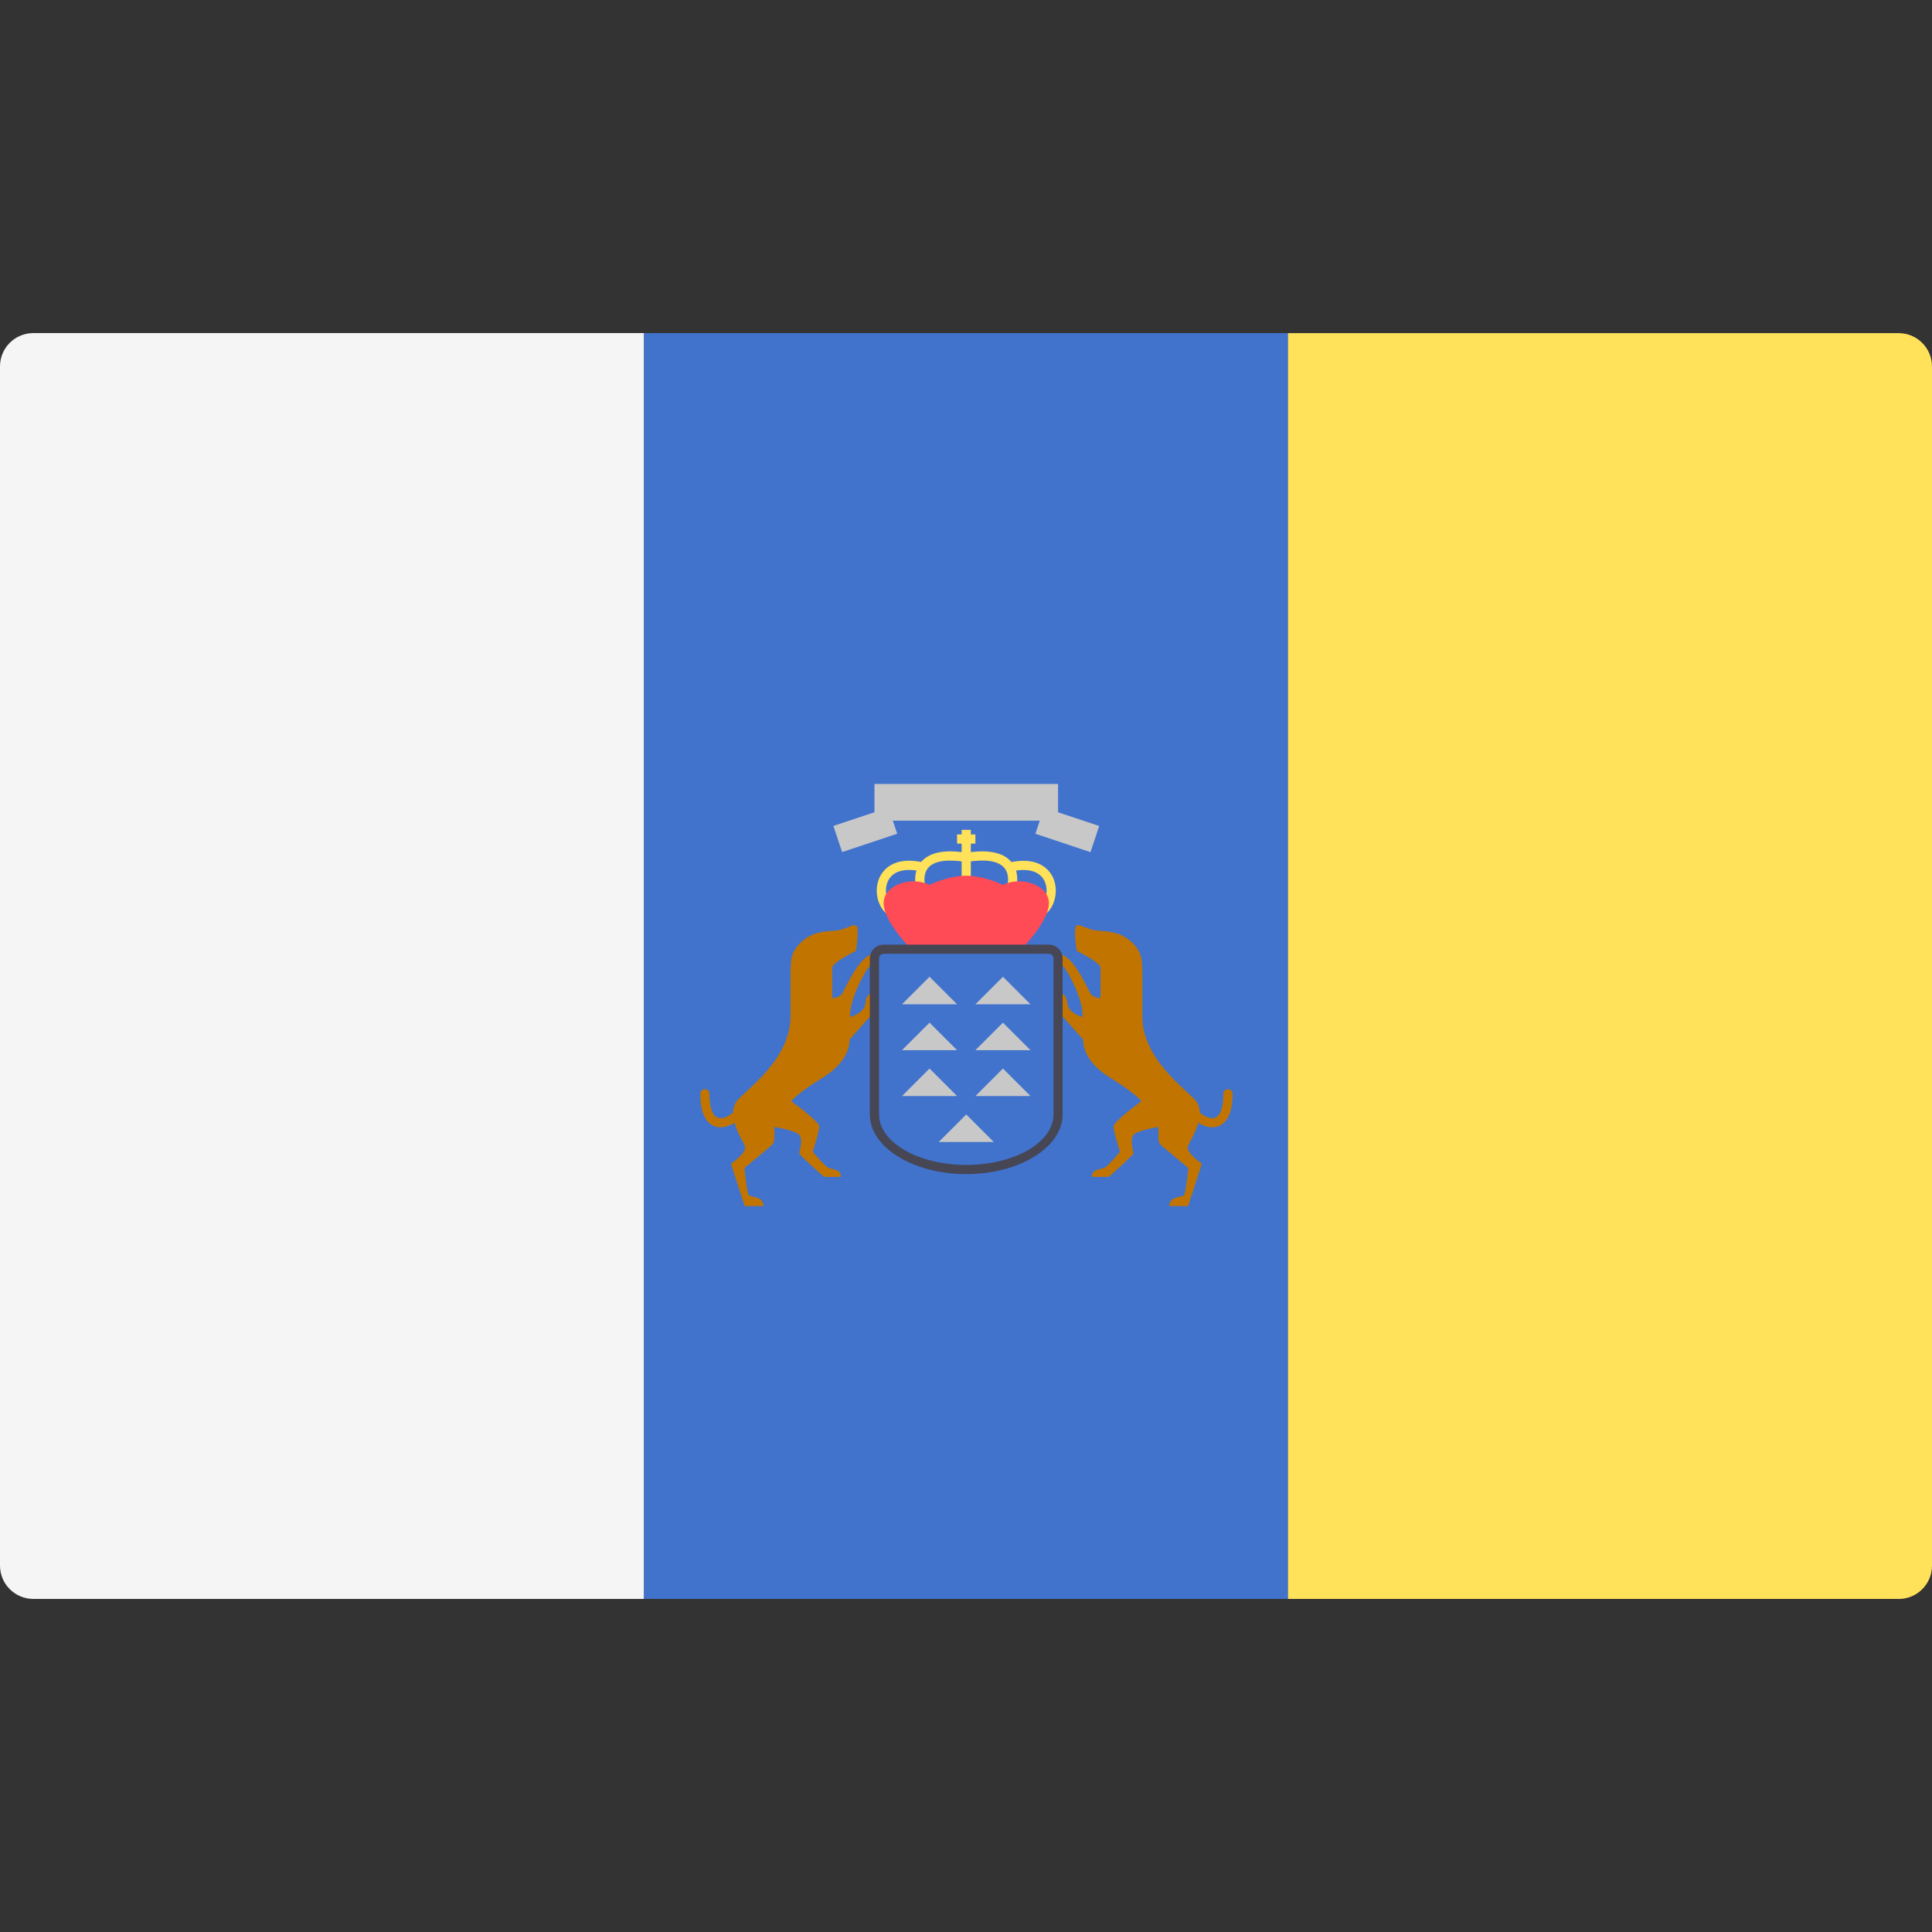 <!-- Generated by IcoMoon.io -->
<svg version="1.1" xmlns="http://www.w3.org/2000/svg" width="32" height="32" viewBox="0 0 32 32">
<rect x="0" y="0" width="32" height="32" fill="#333333" stroke="none"/>
<title>canary-islands</title>
<path fill="#f5f5f5" d="M10.667 26.483h-10.115c-0.305 0-0.552-0.247-0.552-0.552v-19.862c0-0.305 0.247-0.552 0.552-0.552h10.115v20.965z"></path>
<path fill="#4173cd" d="M10.667 5.517h10.667v20.966h-10.667v-20.966z"></path>
<path fill="#ffe15a" d="M31.448 26.483h-10.115v-20.965h10.115c0.305 0 0.552 0.247 0.552 0.552v19.862c0 0.305-0.247 0.552-0.552 0.552z"></path>
<path fill="#c17400" d="M14.335 16.612c-0.006 0.165-0.253 0.234-0.253 0.234-0.025-0.279 0.26-0.792 0.317-0.836s0.285-0.253 0.057-0.209c-0.228 0.044-0.45 0.558-0.501 0.646s-0.171 0.082-0.171 0.082 0-0.412 0-0.5c0-0.089 0.393-0.279 0.393-0.279s0.063-0.38 0.006-0.418c-0.057-0.038-0.177 0.070-0.348 0.082s-0.38 0.019-0.557 0.184c-0.177 0.165-0.184 0.279-0.184 0.558s0 0 0 0.672-0.627 1.14-0.862 1.375c-0.064 0.064-0.088 0.142-0.090 0.224-0.047 0.044-0.151 0.108-0.238 0.090-0.133-0.029-0.153-0.263-0.153-0.401 0-0.042-0.034-0.076-0.076-0.076s-0.076 0.034-0.076 0.076c0 0.465 0.198 0.547 0.316 0.555 0.007 0 0.013 0.001 0.020 0.001 0.078 0 0.162-0.031 0.232-0.074 0.045 0.164 0.141 0.316 0.168 0.378 0.051 0.114-0.228 0.298-0.228 0.298l0.228 0.703h0.31c0-0.174-0.212-0.139-0.244-0.184s-0.070-0.447-0.070-0.447l0.441-0.369c0.034-0.028 0.054-0.070 0.054-0.115v-0.196c0 0 0.323 0.052 0.404 0.123s0.009 0.285 0.009 0.314c0 0.029 0.409 0.39 0.409 0.39h0.28c0-0.128-0.133-0.123-0.2-0.147s-0.266-0.271-0.266-0.271 0.108-0.334 0.108-0.417-0.463-0.418-0.463-0.418 0.063-0.108 0.532-0.399c0.469-0.291 0.431-0.621 0.431-0.621l0.405-0.456v-0.329c-0-0-0.133 0.013-0.139 0.177z"></path>
<path fill="#c17400" d="M17.677 16.612c0.006 0.165 0.253 0.234 0.253 0.234 0.025-0.279-0.26-0.792-0.317-0.836s-0.285-0.253-0.057-0.209c0.228 0.044 0.45 0.558 0.501 0.646s0.171 0.082 0.171 0.082 0-0.412 0-0.5c0-0.089-0.393-0.279-0.393-0.279s-0.063-0.38-0.006-0.418c0.057-0.038 0.177 0.070 0.349 0.082s0.38 0.019 0.558 0.184c0.177 0.165 0.184 0.279 0.184 0.558s0 0 0 0.672 0.627 1.14 0.862 1.375c0.064 0.064 0.088 0.142 0.090 0.224 0.047 0.044 0.151 0.108 0.238 0.090 0.133-0.029 0.153-0.263 0.153-0.401 0-0.042 0.034-0.076 0.076-0.076s0.076 0.034 0.076 0.076c0 0.465-0.198 0.547-0.316 0.555-0.006 0-0.013 0.001-0.020 0.001-0.078 0-0.162-0.031-0.232-0.074-0.045 0.164-0.141 0.316-0.168 0.378-0.051 0.114 0.228 0.298 0.228 0.298l-0.228 0.703h-0.311c0-0.174 0.212-0.139 0.244-0.184s0.070-0.447 0.070-0.447l-0.441-0.369c-0.034-0.028-0.054-0.070-0.054-0.115v-0.196c0 0-0.323 0.052-0.404 0.123s-0.009 0.285-0.009 0.314-0.409 0.39-0.409 0.39h-0.28c0-0.128 0.133-0.123 0.2-0.147s0.266-0.271 0.266-0.271-0.108-0.334-0.108-0.417 0.462-0.418 0.462-0.418-0.063-0.108-0.532-0.399-0.431-0.621-0.431-0.621l-0.405-0.456v-0.329c0-0 0.133 0.013 0.14 0.177z"></path>
<path fill="#c8c8c8" d="M15.396 16.178l-0.456 0.456h0.912z"></path>
<path fill="#c8c8c8" d="M16.612 16.178l-0.456 0.456h0.912z"></path>
<path fill="#c8c8c8" d="M15.396 16.938l-0.456 0.456h0.912z"></path>
<path fill="#c8c8c8" d="M16.612 16.938l-0.456 0.456h0.912z"></path>
<path fill="#c8c8c8" d="M15.396 17.698l-0.456 0.456h0.912z"></path>
<path fill="#c8c8c8" d="M16.612 17.698l-0.456 0.456h0.912z"></path>
<path fill="#c8c8c8" d="M16.004 18.459l-0.456 0.456h0.912z"></path>
<path fill="#ffe15a" d="M15.928 13.745h0.152v0.912h-0.152v-0.912z"></path>
<path fill="#ffe15a" d="M15.17 14.676c-0.003-0.010-0.059-0.243 0.099-0.413 0.139-0.15 0.39-0.196 0.748-0.136l-0.025 0.15c-0.3-0.050-0.511-0.019-0.611 0.089s-0.063 0.272-0.063 0.274l-0.148 0.037z"></path>
<path fill="#ffe15a" d="M14.754 15.181c-0.19-0.095-0.283-0.371-0.204-0.603 0.033-0.097 0.183-0.406 0.709-0.3l-0.030 0.149c-0.278-0.056-0.473 0.018-0.535 0.2-0.054 0.158 0.007 0.357 0.128 0.417l-0.068 0.136z"></path>
<path fill="#ffe15a" d="M16.838 14.676l-0.074-0.018-0.074-0.018c0-0.002 0.038-0.166-0.064-0.275-0.101-0.108-0.311-0.138-0.61-0.088l-0.025-0.15c0.358-0.060 0.609-0.014 0.748 0.136 0.157 0.17 0.101 0.404 0.099 0.413z"></path>
<path fill="#ffe15a" d="M17.255 15.181l-0.068-0.136c0.121-0.061 0.182-0.259 0.128-0.417-0.063-0.183-0.258-0.256-0.535-0.2l-0.030-0.149c0.526-0.105 0.676 0.203 0.709 0.3 0.079 0.232-0.014 0.508-0.204 0.603z"></path>
<path fill="#ff4b55" d="M16.612 14.657c0 0-0.304-0.152-0.608-0.152s-0.608 0.152-0.608 0.152c-0.304-0.152-0.76 0-0.76 0.304s0.456 0.76 0.456 0.76h1.825c0 0 0.456-0.456 0.456-0.76s-0.456-0.456-0.76-0.304z"></path>
<path fill="#ffe15a" d="M15.852 13.821h0.304v0.152h-0.304v-0.152z"></path>
<path fill="#c8c8c8" d="M14.484 12.985h3.041v0.608h-3.041v-0.608z"></path>
<path fill="#c8c8c8" d="M14.716 13.376l0.144 0.433-0.912 0.304-0.144-0.433 0.912-0.304z"></path>
<path fill="#c8c8c8" d="M17.294 13.377l0.912 0.304-0.144 0.433-0.912-0.304 0.144-0.433z"></path>
<path fill="#464655" d="M16.004 19.447c-0.88 0-1.597-0.443-1.597-0.988v-2.585c0-0.126 0.102-0.228 0.228-0.228h2.737c0.126 0 0.228 0.102 0.228 0.228v2.585c0 0.545-0.716 0.988-1.596 0.988zM14.636 15.798c-0.042 0-0.076 0.034-0.076 0.076v2.585c0 0.461 0.648 0.836 1.445 0.836s1.445-0.375 1.445-0.836v-2.585c0-0.042-0.034-0.076-0.076-0.076h-2.737z"></path>
</svg>
